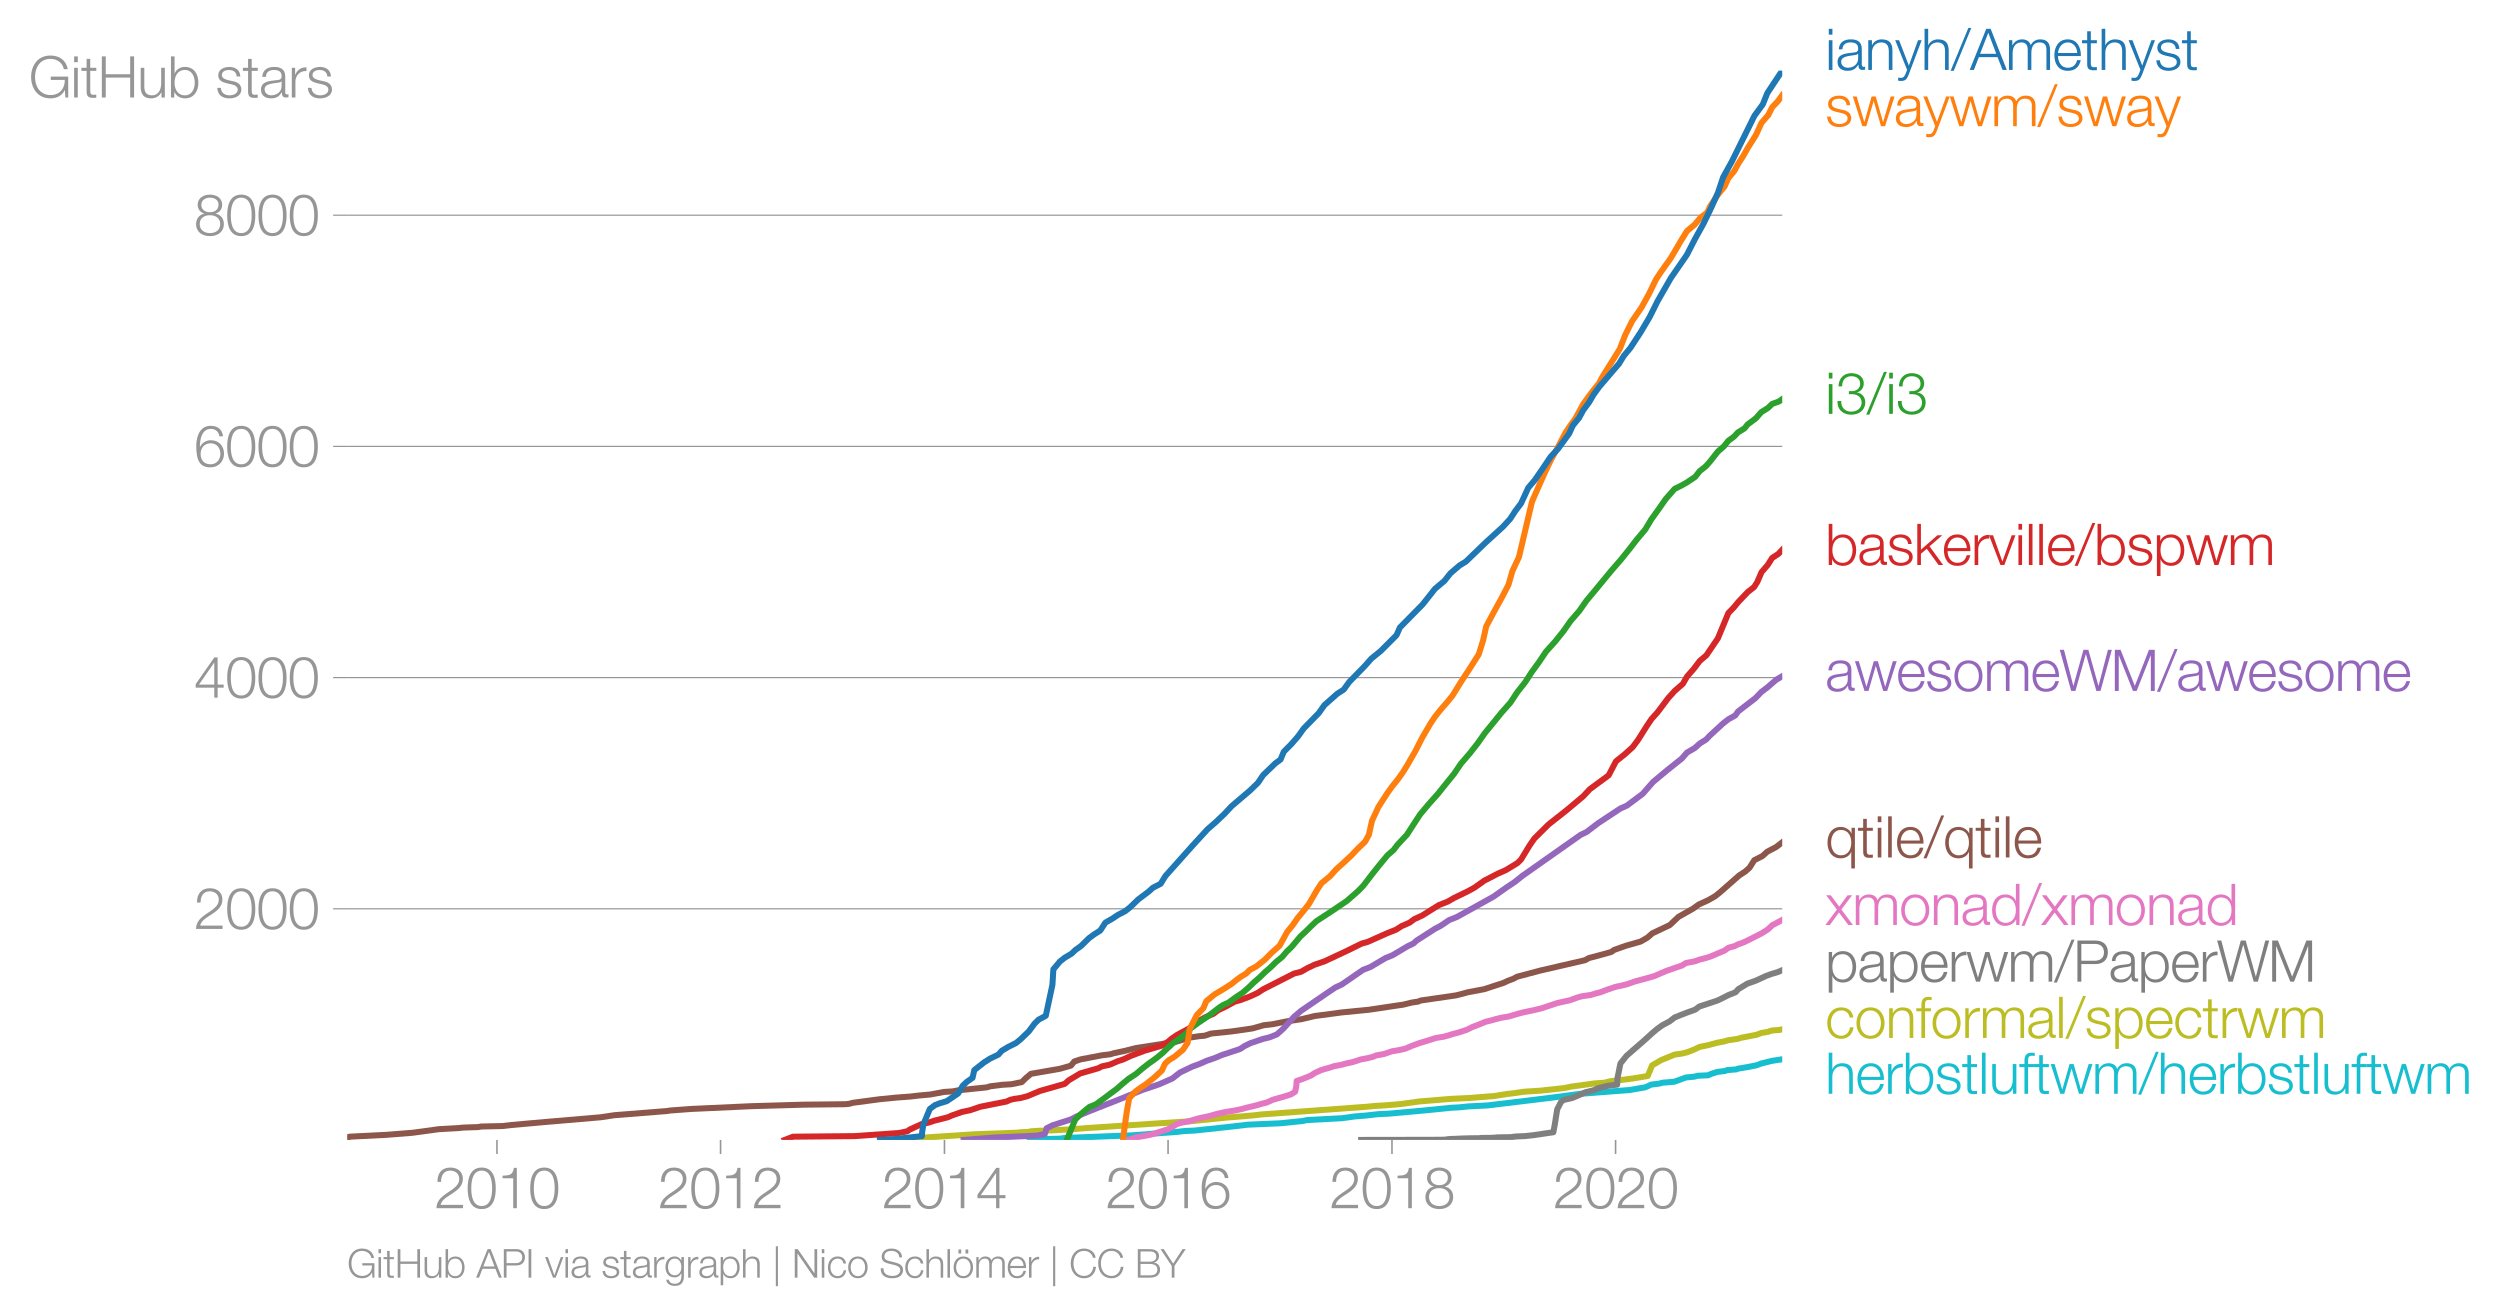 <svg height="436.306" viewBox="0 0 622.135 327.23" width="829.513" xmlns="http://www.w3.org/2000/svg" xmlns:xlink="http://www.w3.org/1999/xlink"><defs><style>*{stroke-linecap:butt;stroke-linejoin:round}</style></defs><g id="figure_1"><path d="M0 327.23h622.135V0H0z" style="fill:none" id="patch_1"/><g id="axes_1"><path d="M86.396 283.674h357.12V17.562H86.396z" style="fill:none" id="patch_2"/><g id="matplotlib.axis_1"><g id="xtick_1"><g id="line2d_1"><defs><path d="M0 0v3.5" id="m64cceaa1fc" style="stroke:#969696;stroke-width:.4"/></defs><use style="fill:#969696;stroke:#969696;stroke-width:.4" x="123.669" xlink:href="#m64cceaa1fc" y="283.674"/></g><g style="fill:#969696" transform="matrix(.14 0 0 -.14 108.103 300.67)" id="text_1"><defs><path d="M3181 371H691c109 602 909 999 1344 1293 583 378 1127 845 1127 1594 0 832-608 1260-1389 1260-973 0-1453-665-1434-1587h403c-12 659 276 1248 1012 1248 544 0 1004-333 1004-915 0-358-128-595-371-845C1626 1658 262 1331 230 0h2951v371z" id="HelveticaNeue-Light-32" transform="scale(.016)"/><path d="M1779 4179c1024 0 1159-1190 1159-1965 0-780-135-1971-1159-1971S621 1434 621 2214c0 775 134 1965 1158 1965zm0 339C474 4518 218 3258 218 2208 218 1165 474-96 1779-96c1306 0 1562 1261 1562 2310 0 1044-256 2304-1562 2304z" id="HelveticaNeue-Light-30" transform="scale(.016)"/><path d="M621 3328h1184V0h403v4480h-326c-122-826-557-838-1261-864v-288z" id="HelveticaNeue-Light-31" transform="scale(.016)"/></defs><use xlink:href="#HelveticaNeue-Light-32"/><use x="55.6" xlink:href="#HelveticaNeue-Light-30"/><use x="111.2" xlink:href="#HelveticaNeue-Light-31"/><use x="166.8" xlink:href="#HelveticaNeue-Light-30"/></g></g><g id="xtick_2"><use style="fill:#969696;stroke:#969696;stroke-width:.4" x="179.314" xlink:href="#m64cceaa1fc" y="283.674" id="line2d_2"/><g style="fill:#969696" transform="matrix(.14 0 0 -.14 163.747 300.67)" id="text_2"><use xlink:href="#HelveticaNeue-Light-32"/><use x="55.6" xlink:href="#HelveticaNeue-Light-30"/><use x="111.2" xlink:href="#HelveticaNeue-Light-31"/><use x="166.8" xlink:href="#HelveticaNeue-Light-32"/></g></g><g id="xtick_3"><use style="fill:#969696;stroke:#969696;stroke-width:.4" x="235.034" xlink:href="#m64cceaa1fc" y="283.674" id="line2d_3"/><g style="fill:#969696" transform="matrix(.14 0 0 -.14 219.468 300.67)" id="text_3"><defs><path d="M192 1114h2067V0h371v1114h672v339h-672v3027h-364L192 1504v-390zm365 339 1689 2438h13V1453H557z" id="HelveticaNeue-Light-34" transform="scale(.016)"/></defs><use xlink:href="#HelveticaNeue-Light-32"/><use x="55.6" xlink:href="#HelveticaNeue-Light-30"/><use x="111.2" xlink:href="#HelveticaNeue-Light-31"/><use x="166.8" xlink:href="#HelveticaNeue-Light-34"/></g></g><g id="xtick_4"><use style="fill:#969696;stroke:#969696;stroke-width:.4" x="290.678" xlink:href="#m64cceaa1fc" y="283.674" id="line2d_4"/><g style="fill:#969696" transform="matrix(.14 0 0 -.14 275.112 300.67)" id="text_4"><defs><path d="M1856 2579c685 0 1082-531 1082-1184 0-621-436-1152-1076-1152-780 0-1120 519-1120 1152 0 659 410 1184 1114 1184zm1376 768c-96 781-589 1171-1376 1171-1466 0-1600-1702-1600-2233C256 538 736-96 1824-96c883 0 1517 646 1517 1517 0 877-583 1497-1479 1497-505 0-979-300-1190-742h-13c0 813 192 2003 1235 2003 519 0 864-339 935-832h403z" id="HelveticaNeue-Light-36" transform="scale(.016)"/></defs><use xlink:href="#HelveticaNeue-Light-32"/><use x="55.6" xlink:href="#HelveticaNeue-Light-30"/><use x="111.2" xlink:href="#HelveticaNeue-Light-31"/><use x="166.8" xlink:href="#HelveticaNeue-Light-36"/></g></g><g id="xtick_5"><use style="fill:#969696;stroke:#969696;stroke-width:.4" x="346.399" xlink:href="#m64cceaa1fc" y="283.674" id="line2d_5"/><g style="fill:#969696" transform="matrix(.14 0 0 -.14 330.832 300.67)" id="text_5"><defs><path d="M1779 243c-627 0-1139 339-1139 1011 0 660 525 986 1139 973 602 13 1139-326 1139-973 0-684-512-1011-1139-1011zm1357 3155c0 768-698 1120-1363 1120-659 0-1357-352-1357-1120 0-492 262-844 730-985v-13c-551-102-896-563-909-1146C237 352 941-96 1779-96c839 0 1543 448 1543 1350 0 602-340 1031-916 1146v13c455 134 730 499 730 985zm-1357-832c-473-12-960 231-960 832 0 512 467 781 960 781 538 0 954-269 954-781 0-576-461-844-954-832z" id="HelveticaNeue-Light-38" transform="scale(.016)"/></defs><use xlink:href="#HelveticaNeue-Light-32"/><use x="55.6" xlink:href="#HelveticaNeue-Light-30"/><use x="111.2" xlink:href="#HelveticaNeue-Light-31"/><use x="166.8" xlink:href="#HelveticaNeue-Light-38"/></g></g><g id="xtick_6"><use style="fill:#969696;stroke:#969696;stroke-width:.4" x="402.043" xlink:href="#m64cceaa1fc" y="283.674" id="line2d_6"/><g style="fill:#969696" transform="matrix(.14 0 0 -.14 386.477 300.67)" id="text_6"><use xlink:href="#HelveticaNeue-Light-32"/><use x="55.6" xlink:href="#HelveticaNeue-Light-30"/><use x="111.2" xlink:href="#HelveticaNeue-Light-32"/><use x="166.8" xlink:href="#HelveticaNeue-Light-30"/></g></g></g><g id="matplotlib.axis_2"><g id="ytick_1"><path clip-path="url(#p544124824f)" d="M86.396 226.165h357.12" style="fill:none;stroke:#969696;stroke-linecap:square;stroke-width:.3" id="line2d_7"/><g id="line2d_8"><defs><path d="M0 0h-3.5" id="mac211e99d7" style="stroke:#969696;stroke-width:.3"/></defs><use style="fill:#969696;stroke:#969696;stroke-width:.3" x="86.396" xlink:href="#mac211e99d7" y="226.165"/></g><g style="fill:#969696" transform="matrix(.14 0 0 -.14 48.264 231.163)" id="text_7"><use xlink:href="#HelveticaNeue-Light-32"/><use x="55.6" xlink:href="#HelveticaNeue-Light-30"/><use x="111.2" xlink:href="#HelveticaNeue-Light-30"/><use x="166.8" xlink:href="#HelveticaNeue-Light-30"/></g></g><g id="ytick_2"><path clip-path="url(#p544124824f)" d="M86.396 168.627h357.12" style="fill:none;stroke:#969696;stroke-linecap:square;stroke-width:.3" id="line2d_9"/><use style="fill:#969696;stroke:#969696;stroke-width:.3" x="86.396" xlink:href="#mac211e99d7" y="168.627" id="line2d_10"/><g style="fill:#969696" transform="matrix(.14 0 0 -.14 48.264 173.625)" id="text_8"><use xlink:href="#HelveticaNeue-Light-34"/><use x="55.6" xlink:href="#HelveticaNeue-Light-30"/><use x="111.2" xlink:href="#HelveticaNeue-Light-30"/><use x="166.8" xlink:href="#HelveticaNeue-Light-30"/></g></g><g id="ytick_3"><path clip-path="url(#p544124824f)" d="M86.396 111.09h357.12" style="fill:none;stroke:#969696;stroke-linecap:square;stroke-width:.3" id="line2d_11"/><use style="fill:#969696;stroke:#969696;stroke-width:.3" x="86.396" xlink:href="#mac211e99d7" y="111.089" id="line2d_12"/><g style="fill:#969696" transform="matrix(.14 0 0 -.14 48.264 116.088)" id="text_9"><use xlink:href="#HelveticaNeue-Light-36"/><use x="55.6" xlink:href="#HelveticaNeue-Light-30"/><use x="111.2" xlink:href="#HelveticaNeue-Light-30"/><use x="166.8" xlink:href="#HelveticaNeue-Light-30"/></g></g><g id="ytick_4"><path clip-path="url(#p544124824f)" d="M86.396 53.552h357.12" style="fill:none;stroke:#969696;stroke-linecap:square;stroke-width:.3" id="line2d_13"/><use style="fill:#969696;stroke:#969696;stroke-width:.3" x="86.396" xlink:href="#mac211e99d7" y="53.552" id="line2d_14"/><g style="fill:#969696" transform="matrix(.14 0 0 -.14 48.264 58.55)" id="text_10"><use xlink:href="#HelveticaNeue-Light-38"/><use x="55.6" xlink:href="#HelveticaNeue-Light-30"/><use x="111.2" xlink:href="#HelveticaNeue-Light-30"/><use x="166.8" xlink:href="#HelveticaNeue-Light-30"/></g></g><g style="fill:#969696" transform="matrix(.14 0 0 -.14 7.2 24.267)" id="text_11"><defs><path d="M4365 2323H2426v-371h1555c19-966-570-1677-1581-1677-1210 0-1722 1011-1722 2010 0 998 512 2009 1722 2009 870 0 1414-620 1472-1145h435c-166 998-947 1517-1907 1517-1440 0-2157-1133-2157-2381S960-96 2400-96c659 0 1274 275 1581 928h13l57-832h314v2323z" id="HelveticaNeue-Light-47" transform="scale(.016)"/><path d="M390 0h404v3302H390V0zm0 3923h404v647H390v-647z" id="HelveticaNeue-Light-69" transform="scale(.016)"/><path d="M1024 4294H621v-992H45v-339h576V704c-7-563 179-742 717-742 121 0 236 12 358 12v346c-115-13-230-19-346-19-288 19-326 173-326 435v2227h672v339h-672v992z" id="HelveticaNeue-Light-74" transform="scale(.016)"/><path d="M461 0h435v2214h2714V0h435v4570h-435V2586H896v1984H461V0z" id="HelveticaNeue-Light-48" transform="scale(.016)"/><path d="M3059 3302h-403V1568c0-672-301-1325-992-1325-640 0-864 314-883 909v2150H378V1158C378 390 704-96 1536-96c493 0 928 250 1139 691h13V0h371v3302z" id="HelveticaNeue-Light-75" transform="scale(.016)"/><path d="M3027 1651c0-685-313-1408-1081-1408-858 0-1159 723-1159 1408s301 1408 1159 1408c768 0 1081-723 1081-1408zM384 0h371v627h13C954 179 1414-96 1946-96c1004 0 1484 813 1484 1747 0 935-480 1747-1484 1747-493 0-973-249-1146-723h-13v1895H384V0z" id="HelveticaNeue-Light-62" transform="scale(.016)"/><path d="M2765 2336c-26 717-551 1062-1210 1062-582 0-1241-256-1241-928 0-563 396-742 921-883l519-115c364-90 723-218 723-602 0-460-525-627-903-627-537 0-940 282-972 826H198C262 262 787-96 1555-96c615 0 1325 275 1325 992 0 576-480 845-941 915l-537 122c-276 70-685 198-685 557 0 428 422 569 781 569 460 0 844-224 864-723h403z" id="HelveticaNeue-Light-73" transform="scale(.016)"/><path d="M2496 1280c6-646-538-1037-1152-1037-378 0-736 250-736 653 0 646 851 640 1536 762 109 19 288 51 339 147h13v-525zM749 2291c13 538 384 768 883 768 474 0 864-134 864-678 0-365-186-410-518-448-871-103-1773-135-1773-1063 0-665 499-966 1107-966 634 0 922 243 1203 672h13c0-346 64-576 474-576 108 0 172 6 262 26v339c-32-13-83-26-128-26-160 0-237 90-237 243v1754c0 883-633 1062-1216 1062-755 0-1299-332-1337-1107h403z" id="HelveticaNeue-Light-61" transform="scale(.016)"/><path d="M384 0h403v1760c0 685 499 1222 1229 1184v403c-595 26-1043-288-1248-819h-13v774H384V0z" id="HelveticaNeue-Light-72" transform="scale(.016)"/></defs><use xlink:href="#HelveticaNeue-Light-47"/><use x="74.1" xlink:href="#HelveticaNeue-Light-69"/><use x="92.6" xlink:href="#HelveticaNeue-Light-74"/><use x="122.2" xlink:href="#HelveticaNeue-Light-48"/><use x="192.6" xlink:href="#HelveticaNeue-Light-75"/><use x="246.3" xlink:href="#HelveticaNeue-Light-62"/><use x="303.7" xlink:href="#HelveticaNeue-Light-20"/><use x="331.5" xlink:href="#HelveticaNeue-Light-73"/><use x="379.6" xlink:href="#HelveticaNeue-Light-74"/><use x="409.2" xlink:href="#HelveticaNeue-Light-61"/><use x="461.1" xlink:href="#HelveticaNeue-Light-72"/><use x="492.6" xlink:href="#HelveticaNeue-Light-73"/></g></g><path clip-path="url(#p544124824f)" d="m256.332 283.674.22-.087 1.494-.086 5.803-.144 1.092-.172 16.932-.662 6.49-.518 4.448-.316 1.95-.23 2.538-.116 9.626-1.035 3.629-.432 8.084-.345 5.567-.575 1.1-.23 8.723-.46 3.05-.432 2.841-.23 3.092-.346 2.54-.115 6.437-.575 4.546-.432 4.546-.46 2.153-.115 2.158-.23 4.695-.23 15.015-1.813 8.438-1.122 3.188-.23 4.383-.345 4.517-.345 2.43-.432 1.358-.23 1.542-.69 1.954-.23.825-.23 2.882-.231 2.93-1.064 2.06-.202.914-.23 2.577-.115.724-.345 1.525-.49 1.868-.23.625-.23 2.285-.172.312-.173 2.436-.403 2.222-.431 1.185-.46 2.693-.662 2.446-.374h0" style="fill:none;stroke:#17becf;stroke-linecap:square;stroke-width:1.5" id="line2d_15"/><path clip-path="url(#p544124824f)" d="m219.615 283.674.007-.058 3.585-.086 19.33-1.266 10.742-.403.51-.086 2.098-.086.524-.144 1.96-.144 3.8-.115 4.386-.259 4.012-.316 25.414-1.67 8.85-.89 6.99-.576 2.284-.26 26.028-1.898 2.08-.201 2.513-.144 3.748-.317 4.758-.661 7.79-.633 4.774-.23 6.137-.49 2.98-.489 1.564-.172 2.825-.403 3.97-.259 3.26-.345 2.77-.316 1.658-.346 5.873-.805 2.475-.173 1.303-.345 5.443-.662 3.986-.661 1.09-2.647 2.286-1.324 3.301-1.352 1.842-.259 1.172-.287 1.744-.662 1.45-.69 2.395-.518 2.046-.547 1.574-.288 1.071-.316 2.492-.374.808-.259 3.768-.72 1.2-.46 1.67-.287.938-.317 2.056-.172.568-.173h0" style="fill:none;stroke:#bcbd22;stroke-linecap:square;stroke-width:1.5" id="line2d_16"/><path clip-path="url(#p544124824f)" d="m338.727 283.674 17.659-.029 3.385-.029.069-.057.984-.115 1.787-.058 1.086-.057 1.954-.058 2.522-.029.173-.029.225-.028 2.583-.03.978-.057.545-.057 1.788-.029 1.602-.029.728-.115.659-.057 2.058-.087 2.112-.23 1.599-.23 1.492-.23 1.837-.259.36-1.899.603-3.797.98-1.899.66-.46 2.146-.49 2.237-.949.973-.46 2.047-.49.965-.46 1.802-.488 1.087-.23 2.027-.23.018-.49.028-.978.764-3.797 1.513-1.9 2.208-1.927 2.18-1.898 2.094-1.9 1.128-.949 1.316-.949 1.783-.95 1.275-.977 1.483-.605 1.555-.604 2.07-.748 1.032-.777 2.282-.748 2.244-.748 1.375-.661 1.281-.662 1.867-.748.64-.748 2.27-1.38 1.975-.691 1.536-.69 1.1-.519 1.409-.517 1.495-.432 1.063-.46" style="fill:none;stroke:#7f7f7f;stroke-linecap:square;stroke-width:1.5" id="line2d_17"/><g style="fill:#1f77b4" transform="matrix(.14 0 0 -.14 454.23 17.407)" id="text_12"><defs><path d="M378 0h403v1926c13 647 397 1133 1037 1133 652 0 838-429 838-998V0h403v2125c0 787-281 1273-1209 1273-468 0-909-268-1056-665h-13v569H378V0z" id="HelveticaNeue-Light-6e" transform="scale(.016)"/><path d="m1331 13-141-378c-134-307-217-518-576-518-89 0-179 13-275 32v-339c64-26 147-26 307-32 506 0 640 160 871 716l1433 3808h-403L1530 486 442 3302H13L1331 13z" id="HelveticaNeue-Light-79" transform="scale(.016)"/><path d="M378 0h403v1926c13 647 397 1133 1037 1133 652 0 838-429 838-998V0h403v2125c0 787-281 1273-1209 1273-468 0-909-268-1056-665h-13v1837H378V0z" id="HelveticaNeue-Light-68" transform="scale(.016)"/><path d="m262-96 1952 4762h-326L-83-96h345z" id="HelveticaNeue-Light-2f" transform="scale(.016)"/><path d="M-45 0h467l551 1421h2080L3610 0h467L2285 4570h-487L-45 0zm2067 4134 884-2342H1107l915 2342z" id="HelveticaNeue-Light-41" transform="scale(.016)"/><path d="M384 0h403v1843c7 691 288 1216 986 1216 512 0 697-371 691-819V0h403v1869c0 614 199 1190 896 1190 576 0 781-294 781-838V0h403v2240c0 781-371 1158-1094 1158-435 0-851-211-1050-646-121 435-512 646-947 646-525 0-870-256-1082-652h-19v556H384V0z" id="HelveticaNeue-Light-6d" transform="scale(.016)"/><path d="M3162 1542c32 928-391 1856-1453 1856-1050 0-1491-876-1491-1747C218 710 659-96 1709-96c832 0 1267 435 1440 1184h-403c-128-499-448-845-1037-845-775 0-1082 711-1088 1299h2541zM621 1882c64 601 429 1177 1088 1177 653 0 1030-569 1049-1177H621z" id="HelveticaNeue-Light-65" transform="scale(.016)"/></defs><use xlink:href="#HelveticaNeue-Light-69"/><use x="18.5" xlink:href="#HelveticaNeue-Light-61"/><use x="70.4" xlink:href="#HelveticaNeue-Light-6e"/><use x="124.1" xlink:href="#HelveticaNeue-Light-79"/><use x="170.4" xlink:href="#HelveticaNeue-Light-68"/><use x="224.1" xlink:href="#HelveticaNeue-Light-2f"/><use x="257.4" xlink:href="#HelveticaNeue-Light-41"/><use x="320.4" xlink:href="#HelveticaNeue-Light-6d"/><use x="403.7" xlink:href="#HelveticaNeue-Light-65"/><use x="455.6" xlink:href="#HelveticaNeue-Light-74"/><use x="485.2" xlink:href="#HelveticaNeue-Light-68"/><use x="538.9" xlink:href="#HelveticaNeue-Light-79"/><use x="585.2" xlink:href="#HelveticaNeue-Light-73"/><use x="633.3" xlink:href="#HelveticaNeue-Light-74"/></g><g style="fill:#ff7f0e" transform="matrix(.14 0 0 -.14 454.23 31.407)" id="text_13"><defs><path d="M1114 0h441l807 2778h12L3187 0h442l1062 3302h-429L3418 474h-13l-807 2828h-454L1338 474h-13L480 3302H51L1114 0z" id="HelveticaNeue-Light-77" transform="scale(.016)"/></defs><use xlink:href="#HelveticaNeue-Light-73"/><use x="48.1" xlink:href="#HelveticaNeue-Light-77"/><use x="122.2" xlink:href="#HelveticaNeue-Light-61"/><use x="174.1" xlink:href="#HelveticaNeue-Light-79"/><use x="220.4" xlink:href="#HelveticaNeue-Light-77"/><use x="294.5" xlink:href="#HelveticaNeue-Light-6d"/><use x="377.8" xlink:href="#HelveticaNeue-Light-2f"/><use x="411.1" xlink:href="#HelveticaNeue-Light-73"/><use x="459.2" xlink:href="#HelveticaNeue-Light-77"/><use x="533.3" xlink:href="#HelveticaNeue-Light-61"/><use x="585.2" xlink:href="#HelveticaNeue-Light-79"/></g><g style="fill:#2ca02c" transform="matrix(.14 0 0 -.14 454.23 102.985)" id="text_14"><defs><path d="M211 1427C147 467 813-96 1741-96c825 0 1542 486 1542 1363 0 589-339 1011-921 1107v13c480 115 755 506 755 992 0 794-685 1139-1389 1139-870 0-1408-627-1414-1472h403c-13 666 345 1133 1017 1133 538 0 980-256 980-845 0-563-493-819-909-812h-339v-340h339c595 0 1075-313 1075-947 0-640-557-992-1146-992-723 0-1145 474-1120 1184H211z" id="HelveticaNeue-Light-33" transform="scale(.016)"/></defs><use xlink:href="#HelveticaNeue-Light-69"/><use x="18.5" xlink:href="#HelveticaNeue-Light-33"/><use x="74.1" xlink:href="#HelveticaNeue-Light-2f"/><use x="107.4" xlink:href="#HelveticaNeue-Light-69"/><use x="125.9" xlink:href="#HelveticaNeue-Light-33"/></g><g style="fill:#d62728" transform="matrix(.14 0 0 -.14 454.23 140.604)" id="text_15"><defs><path d="M384 0h403v1254l653 544L2746 0h505L1747 2080l1408 1222h-537L787 1702v2868H384V0z" id="HelveticaNeue-Light-6b" transform="scale(.016)"/><path d="M1286 0h429l1235 3302h-416L1510 403h-12L461 3302H13L1286 0z" id="HelveticaNeue-Light-76" transform="scale(.016)"/><path d="M390 0h404v4570H390V0z" id="HelveticaNeue-Light-6c" transform="scale(.016)"/><path d="M3027 1651c0-685-313-1408-1081-1408-858 0-1159 723-1159 1408 0 749 269 1408 1159 1408 768 0 1081-723 1081-1408zM384-1222h403V627h13C973 154 1453-96 1946-96c1004 0 1484 813 1484 1747 0 935-480 1747-1484 1747-532 0-992-275-1178-723h-13v627H384v-4524z" id="HelveticaNeue-Light-70" transform="scale(.016)"/></defs><use xlink:href="#HelveticaNeue-Light-62"/><use x="57.4" xlink:href="#HelveticaNeue-Light-61"/><use x="109.3" xlink:href="#HelveticaNeue-Light-73"/><use x="157.4" xlink:href="#HelveticaNeue-Light-6b"/><use x="207.4" xlink:href="#HelveticaNeue-Light-65"/><use x="259.3" xlink:href="#HelveticaNeue-Light-72"/><use x="290.8" xlink:href="#HelveticaNeue-Light-76"/><use x="337.1" xlink:href="#HelveticaNeue-Light-69"/><use x="355.6" xlink:href="#HelveticaNeue-Light-6c"/><use x="374.1" xlink:href="#HelveticaNeue-Light-6c"/><use x="392.6" xlink:href="#HelveticaNeue-Light-65"/><use x="444.5" xlink:href="#HelveticaNeue-Light-2f"/><use x="477.8" xlink:href="#HelveticaNeue-Light-62"/><use x="535.2" xlink:href="#HelveticaNeue-Light-73"/><use x="583.3" xlink:href="#HelveticaNeue-Light-70"/><use x="640.7" xlink:href="#HelveticaNeue-Light-77"/><use x="714.8" xlink:href="#HelveticaNeue-Light-6d"/></g><g style="fill:#9467bd" transform="matrix(.14 0 0 -.14 454.23 171.944)" id="text_16"><defs><path d="M1779 3398c-1011 0-1561-800-1561-1747S768-96 1779-96s1562 800 1562 1747-551 1747-1562 1747zm0-339c775 0 1159-704 1159-1408S2554 243 1779 243c-774 0-1158 704-1158 1408s384 1408 1158 1408z" id="HelveticaNeue-Light-6f" transform="scale(.016)"/><path d="M1267 0h474l1152 4090h13L4064 0h461l1261 4570h-436L4307 570h-13L3174 4570h-544L1517 570h-13L467 4570H0L1267 0z" id="HelveticaNeue-Light-57" transform="scale(.016)"/><path d="M448 0h435v3949h13L2464 0h410l1561 3949h13V0h435v4570h-640L2669 563 1088 4570H448V0z" id="HelveticaNeue-Light-4d" transform="scale(.016)"/></defs><use xlink:href="#HelveticaNeue-Light-61"/><use x="51.9" xlink:href="#HelveticaNeue-Light-77"/><use x="126" xlink:href="#HelveticaNeue-Light-65"/><use x="177.9" xlink:href="#HelveticaNeue-Light-73"/><use x="226" xlink:href="#HelveticaNeue-Light-6f"/><use x="281.6" xlink:href="#HelveticaNeue-Light-6d"/><use x="364.9" xlink:href="#HelveticaNeue-Light-65"/><use x="416.8" xlink:href="#HelveticaNeue-Light-57"/><use x="507.5" xlink:href="#HelveticaNeue-Light-4d"/><use x="590.8" xlink:href="#HelveticaNeue-Light-2f"/><use x="624.1" xlink:href="#HelveticaNeue-Light-61"/><use x="676" xlink:href="#HelveticaNeue-Light-77"/><use x="750.1" xlink:href="#HelveticaNeue-Light-65"/><use x="802" xlink:href="#HelveticaNeue-Light-73"/><use x="850.1" xlink:href="#HelveticaNeue-Light-6f"/><use x="905.7" xlink:href="#HelveticaNeue-Light-6d"/><use x="989" xlink:href="#HelveticaNeue-Light-65"/></g><g style="fill:#8c564b" transform="matrix(.14 0 0 -.14 454.23 213.39)" id="text_17"><defs><path d="M646 1651c0 685 314 1408 1082 1408 858 0 1158-723 1158-1408S2586 243 1728 243C960 243 646 966 646 1651zm2644 1651h-372v-627h-12c-173 429-698 723-1178 723-1005 0-1485-812-1485-1747C243 717 723-96 1728-96c493 0 973 250 1146 723h12v-1849h404v4524z" id="HelveticaNeue-Light-71" transform="scale(.016)"/></defs><use xlink:href="#HelveticaNeue-Light-71"/><use x="57.4" xlink:href="#HelveticaNeue-Light-74"/><use x="87" xlink:href="#HelveticaNeue-Light-69"/><use x="105.5" xlink:href="#HelveticaNeue-Light-6c"/><use x="124" xlink:href="#HelveticaNeue-Light-65"/><use x="175.9" xlink:href="#HelveticaNeue-Light-2f"/><use x="209.2" xlink:href="#HelveticaNeue-Light-71"/><use x="266.6" xlink:href="#HelveticaNeue-Light-74"/><use x="296.2" xlink:href="#HelveticaNeue-Light-69"/><use x="314.7" xlink:href="#HelveticaNeue-Light-6c"/><use x="333.2" xlink:href="#HelveticaNeue-Light-65"/></g><g style="fill:#e377c2" transform="matrix(.14 0 0 -.14 454.23 230.195)" id="text_18"><defs><path d="M6 0h500l1017 1389L2560 0h512L1786 1722l1190 1580h-506l-921-1254-941 1254H102l1184-1587L6 0z" id="HelveticaNeue-Light-78" transform="scale(.016)"/><path d="M646 1651c0 685 314 1408 1082 1408 858 0 1158-723 1158-1408S2586 243 1728 243C960 243 646 966 646 1651zm2644 2919h-404V2675h-12c-173 474-653 723-1146 723-1005 0-1485-812-1485-1747C243 717 723-96 1728-96c480 0 1005 294 1178 723h12V0h372v4570z" id="HelveticaNeue-Light-64" transform="scale(.016)"/></defs><use xlink:href="#HelveticaNeue-Light-78"/><use x="48.1" xlink:href="#HelveticaNeue-Light-6d"/><use x="131.4" xlink:href="#HelveticaNeue-Light-6f"/><use x="187" xlink:href="#HelveticaNeue-Light-6e"/><use x="240.7" xlink:href="#HelveticaNeue-Light-61"/><use x="292.6" xlink:href="#HelveticaNeue-Light-64"/><use x="350" xlink:href="#HelveticaNeue-Light-2f"/><use x="383.3" xlink:href="#HelveticaNeue-Light-78"/><use x="431.4" xlink:href="#HelveticaNeue-Light-6d"/><use x="514.7" xlink:href="#HelveticaNeue-Light-6f"/><use x="570.3" xlink:href="#HelveticaNeue-Light-6e"/><use x="624" xlink:href="#HelveticaNeue-Light-61"/><use x="675.9" xlink:href="#HelveticaNeue-Light-64"/></g><g style="fill:#7f7f7f" transform="matrix(.14 0 0 -.14 454.23 244.3)" id="text_19"><defs><path d="M461 0h435v1958h1594c819 0 1356 480 1356 1306s-537 1306-1356 1306H461V0zm435 4198h1498c601 0 1017-307 1017-934s-416-934-1017-934H896v1868z" id="HelveticaNeue-Light-50" transform="scale(.016)"/></defs><use xlink:href="#HelveticaNeue-Light-70"/><use x="57.4" xlink:href="#HelveticaNeue-Light-61"/><use x="109.3" xlink:href="#HelveticaNeue-Light-70"/><use x="166.7" xlink:href="#HelveticaNeue-Light-65"/><use x="218.6" xlink:href="#HelveticaNeue-Light-72"/><use x="250.1" xlink:href="#HelveticaNeue-Light-77"/><use x="324.2" xlink:href="#HelveticaNeue-Light-6d"/><use x="407.5" xlink:href="#HelveticaNeue-Light-2f"/><use x="440.8" xlink:href="#HelveticaNeue-Light-50"/><use x="503.8" xlink:href="#HelveticaNeue-Light-61"/><use x="555.7" xlink:href="#HelveticaNeue-Light-70"/><use x="613.1" xlink:href="#HelveticaNeue-Light-65"/><use x="665" xlink:href="#HelveticaNeue-Light-72"/><use x="696.5" xlink:href="#HelveticaNeue-Light-57"/><use x="787.2" xlink:href="#HelveticaNeue-Light-4d"/></g><g style="fill:#bcbd22" transform="matrix(.14 0 0 -.14 454.23 258.3)" id="text_20"><defs><path d="M3117 2266c-90 755-634 1132-1338 1132-1011 0-1561-800-1561-1747S768-96 1779-96c736 0 1255 486 1363 1280h-403c-51-550-461-941-960-941-774 0-1158 704-1158 1408s384 1408 1158 1408c525 0 826-301 935-793h403z" id="HelveticaNeue-Light-63" transform="scale(.016)"/><path d="M1658 3302h-653v288c6 359-7 640 441 640 96 0 186-12 295-32v346c-128 19-224 26-339 26-647 0-807-397-800-967v-301H38v-339h564V0h403v2963h653v339z" id="HelveticaNeue-Light-66" transform="scale(.016)"/></defs><use xlink:href="#HelveticaNeue-Light-63"/><use x="51.9" xlink:href="#HelveticaNeue-Light-6f"/><use x="107.5" xlink:href="#HelveticaNeue-Light-6e"/><use x="161.2" xlink:href="#HelveticaNeue-Light-66"/><use x="187.1" xlink:href="#HelveticaNeue-Light-6f"/><use x="242.7" xlink:href="#HelveticaNeue-Light-72"/><use x="274.2" xlink:href="#HelveticaNeue-Light-6d"/><use x="357.5" xlink:href="#HelveticaNeue-Light-61"/><use x="409.4" xlink:href="#HelveticaNeue-Light-6c"/><use x="427.9" xlink:href="#HelveticaNeue-Light-2f"/><use x="461.2" xlink:href="#HelveticaNeue-Light-73"/><use x="509.3" xlink:href="#HelveticaNeue-Light-70"/><use x="566.7" xlink:href="#HelveticaNeue-Light-65"/><use x="618.6" xlink:href="#HelveticaNeue-Light-63"/><use x="670.5" xlink:href="#HelveticaNeue-Light-74"/><use x="700.1" xlink:href="#HelveticaNeue-Light-72"/><use x="731.6" xlink:href="#HelveticaNeue-Light-77"/><use x="805.7" xlink:href="#HelveticaNeue-Light-6d"/></g><g style="fill:#17becf" transform="matrix(.14 0 0 -.14 454.23 272.195)" id="text_21"><use xlink:href="#HelveticaNeue-Light-68"/><use x="53.7" xlink:href="#HelveticaNeue-Light-65"/><use x="105.6" xlink:href="#HelveticaNeue-Light-72"/><use x="137.1" xlink:href="#HelveticaNeue-Light-62"/><use x="194.5" xlink:href="#HelveticaNeue-Light-73"/><use x="242.6" xlink:href="#HelveticaNeue-Light-74"/><use x="272.2" xlink:href="#HelveticaNeue-Light-6c"/><use x="290.7" xlink:href="#HelveticaNeue-Light-75"/><use x="344.4" xlink:href="#HelveticaNeue-Light-66"/><use x="370.3" xlink:href="#HelveticaNeue-Light-74"/><use x="399.9" xlink:href="#HelveticaNeue-Light-77"/><use x="474" xlink:href="#HelveticaNeue-Light-6d"/><use x="557.3" xlink:href="#HelveticaNeue-Light-2f"/><use x="590.6" xlink:href="#HelveticaNeue-Light-68"/><use x="644.3" xlink:href="#HelveticaNeue-Light-65"/><use x="696.2" xlink:href="#HelveticaNeue-Light-72"/><use x="727.7" xlink:href="#HelveticaNeue-Light-62"/><use x="785.1" xlink:href="#HelveticaNeue-Light-73"/><use x="833.2" xlink:href="#HelveticaNeue-Light-74"/><use x="862.8" xlink:href="#HelveticaNeue-Light-6c"/><use x="881.3" xlink:href="#HelveticaNeue-Light-75"/><use x="935" xlink:href="#HelveticaNeue-Light-66"/><use x="960.9" xlink:href="#HelveticaNeue-Light-74"/><use x="990.5" xlink:href="#HelveticaNeue-Light-77"/><use x="1064.6" xlink:href="#HelveticaNeue-Light-6d"/></g><g style="fill:#969696" transform="matrix(.097 0 0 -.097 86.396 317.95)" id="text_22"><defs><path d="M493 0h435v4570H493V0z" id="HelveticaNeue-Light-49" transform="scale(.016)"/><path d="M1709 378c-743 0-1088 646-1088 1312 0 684 320 1369 1088 1369 761 0 1062-723 1062-1369 0-672-365-1312-1062-1312zm1465 2924h-403v-569h-13c-160 365-569 665-1049 665-954 0-1491-755-1491-1664C218 794 653 38 1709 38c473 0 864 276 1049 679h13V269c0-807-320-1248-1062-1248-448 0-877 173-967 659H339c58-704 711-998 1370-998 1081 0 1459 601 1465 1587v3033z" id="HelveticaNeue-Light-67" transform="scale(.016)"/><path d="M544-1370h339v6400H544v-6400z" id="HelveticaNeue-Light-7c" transform="scale(.016)"/><path d="M454 0h436v3866h12L3565 0h486v4570h-435V704h-13L941 4570H454V0z" id="HelveticaNeue-Light-4e" transform="scale(.016)"/><path d="M230 1504C179 390 973-96 2054-96c1620 0 1748 992 1748 1306 0 748-538 1030-1184 1203l-1114 275c-371 90-691 269-691 698 0 678 550 908 1145 908 647 0 1223-352 1248-1049h436c6 934-788 1421-1690 1421-1286 0-1574-839-1574-1287 0-710 492-966 1030-1101l1018-249c422-103 940-307 940-826 0-665-729-928-1209-928-832 0-1511 288-1491 1229H230z" id="HelveticaNeue-Light-53" transform="scale(.016)"/><path d="M1779 3398c-1011 0-1561-800-1561-1747S768-96 1779-96s1562 800 1562 1747-551 1747-1562 1747zm0-339c775 0 1159-704 1159-1408S2554 243 1779 243c-774 0-1158 704-1158 1408s384 1408 1158 1408zm787 813v646h-435v-646h435zm-1132 0v646H998v-646h436z" id="HelveticaNeue-Light-f6" transform="scale(.016)"/><path d="M4237 3187c-115 960-973 1479-1837 1479-1440 0-2157-1133-2157-2381S960-96 2400-96c1069 0 1779 717 1901 1837h-435c-84-813-621-1466-1466-1466-1210 0-1722 1011-1722 2010 0 998 512 2009 1722 2009 666 0 1248-403 1402-1107h435z" id="HelveticaNeue-Light-43" transform="scale(.016)"/><path d="M896 2195h1498c761 0 1203-301 1203-883 0-730-557-947-1203-941H896v1824zM461 0h1933c1484 0 1638 864 1638 1299 0 595-378 1037-966 1114v13c473 102 793 544 793 1024 0 851-697 1120-1465 1120H461V0zm435 4198h1498c678 0 1030-288 1030-857 0-429-333-775-1030-775H896v1632z" id="HelveticaNeue-Light-42" transform="scale(.016)"/><path d="M1734 0h436v1882l1804 2688h-518L1958 2253 454 4570H-64l1798-2688V0z" id="HelveticaNeue-Light-59" transform="scale(.016)"/></defs><use xlink:href="#HelveticaNeue-Light-47"/><use x="74.1" xlink:href="#HelveticaNeue-Light-69"/><use x="92.6" xlink:href="#HelveticaNeue-Light-74"/><use x="122.2" xlink:href="#HelveticaNeue-Light-48"/><use x="192.6" xlink:href="#HelveticaNeue-Light-75"/><use x="246.3" xlink:href="#HelveticaNeue-Light-62"/><use x="303.7" xlink:href="#HelveticaNeue-Light-20"/><use x="331.5" xlink:href="#HelveticaNeue-Light-41"/><use x="394.5" xlink:href="#HelveticaNeue-Light-50"/><use x="457.5" xlink:href="#HelveticaNeue-Light-49"/><use x="479.7" xlink:href="#HelveticaNeue-Light-20"/><use x="507.5" xlink:href="#HelveticaNeue-Light-76"/><use x="553.8" xlink:href="#HelveticaNeue-Light-69"/><use x="572.3" xlink:href="#HelveticaNeue-Light-61"/><use x="624.2" xlink:href="#HelveticaNeue-Light-20"/><use x="652" xlink:href="#HelveticaNeue-Light-73"/><use x="700.1" xlink:href="#HelveticaNeue-Light-74"/><use x="729.7" xlink:href="#HelveticaNeue-Light-61"/><use x="781.6" xlink:href="#HelveticaNeue-Light-72"/><use x="813.1" xlink:href="#HelveticaNeue-Light-67"/><use x="868.7" xlink:href="#HelveticaNeue-Light-72"/><use x="900.2" xlink:href="#HelveticaNeue-Light-61"/><use x="952.1" xlink:href="#HelveticaNeue-Light-70"/><use x="1009.5" xlink:href="#HelveticaNeue-Light-68"/><use x="1063.2" xlink:href="#HelveticaNeue-Light-20"/><use x="1091" xlink:href="#HelveticaNeue-Light-7c"/><use x="1113.2" xlink:href="#HelveticaNeue-Light-20"/><use x="1141" xlink:href="#HelveticaNeue-Light-4e"/><use x="1211.4" xlink:href="#HelveticaNeue-Light-69"/><use x="1229.9" xlink:href="#HelveticaNeue-Light-63"/><use x="1281.8" xlink:href="#HelveticaNeue-Light-6f"/><use x="1337.4" xlink:href="#HelveticaNeue-Light-20"/><use x="1365.2" xlink:href="#HelveticaNeue-Light-53"/><use x="1428.2" xlink:href="#HelveticaNeue-Light-63"/><use x="1480.1" xlink:href="#HelveticaNeue-Light-68"/><use x="1533.8" xlink:href="#HelveticaNeue-Light-6c"/><use x="1552.3" xlink:href="#HelveticaNeue-Light-f6"/><use x="1607.9" xlink:href="#HelveticaNeue-Light-6d"/><use x="1691.2" xlink:href="#HelveticaNeue-Light-65"/><use x="1743.1" xlink:href="#HelveticaNeue-Light-72"/><use x="1774.6" xlink:href="#HelveticaNeue-Light-20"/><use x="1802.4" xlink:href="#HelveticaNeue-Light-7c"/><use x="1824.6" xlink:href="#HelveticaNeue-Light-20"/><use x="1852.4" xlink:href="#HelveticaNeue-Light-43"/><use x="1922.8" xlink:href="#HelveticaNeue-Light-43"/><use x="1993.2" xlink:href="#HelveticaNeue-Light-20"/><use x="2021" xlink:href="#HelveticaNeue-Light-42"/><use x="2087.7" xlink:href="#HelveticaNeue-Light-59"/></g><path clip-path="url(#p544124824f)" d="m280.678 283.674 2.107-.662 1.912-.316 1.742-.346 2.076-.661 2.13-.662 2.28-1.323 1.094-.317 1.807-.345 2.272-.69 1.438-.317 1.622-.345 1.026-.317 1.413-.345 1.431-.316 2.21-.346 1.646-.345 1.256-.345 1.343-.316 1.395-.346 1.02-.316 1.375-.345 1.446-.662 1.184-.345 1.265-.346 2.105-.661 1.037-.662.274-1.352.098-1.323 1.91-.662 1.63-.69 1.023-.662 1.449-.662 1.027-.316 1.26-.346 1.01-.345 1.862-.345 1.105-.316 1.657-.346 2.009-.661 1.678-.317 1.369-.345.815-.345 1.901-.346 1.944-.661 1.829-.317 1.536-.345 1.542-.662 1.855-.69 2.176-.662 2.088-.661 1.93-.317 1.25-.345 1.08-.345 1.335-.346 2.024-.661 1.326-.662 1.721-.662 1.682-.69 1.309-.317 1.204-.345 1.28-.316 2.004-.345 2.233-.662 1.294-.345 1.637-.346 1.48-.316 1.446-.345 1.964-.662 1.995-.662 1.55-.345 1.582-.345 1.804-.662 1.108-.316 1.11-.173 1.21-.172.97-.317 1.376-.345 1.803-.69 1.982-.662 1.502-.317 1.377-.345 1.883-.662 1.256-.345 1.304-.345 1.119-.317 1.205-.345 1.507-.661 1.571-.662 1.953-.69 1.814-.605 1.012-.633 2.223-.431 1.18-.432 1.492-.374 1.197-.374 1.822-.776 1.676-.69.979-.72 1.596-.432.807-.431 1.335-.46 1.012-.49 1.731-.863 1.743-.891 1.6-1.007 1.093-1.036 1.257-.662 1.224-.661" style="fill:none;stroke:#e377c2;stroke-linecap:square;stroke-width:1.5" id="line2d_18"/><path clip-path="url(#p544124824f)" d="m86.396 283.674.406-.748.183-.058 9.164-.46 6.551-.518 6.538-.892 4.656-.259 1.493-.144 3.54-.115.845-.143 5.253-.116 2.186-.258 8.431-.748 13.83-1.18 3.449-.518 13.094-1.035.591-.116 5.414-.402 15.01-.69 13.054-.375 10.282-.115.901-.086.952-.26 6.662-.89 4.077-.404 3.507-.259 2.187-.259 2.856-.258 3.394-.633 2.18-.144 1.363-.26 7.17-.747.805-.259 2.997-.374 2.267-.144 2.574-.518 1.06-1.035 1.245-1.036 7.256-1.266 2.69-.777.848-1.035 1.58-.518 5.265-1.007 2.13-.259.807-.259 2.464-.518 3.12-.777 9.887-1.553 3.314-1.007 2.383-.374 1.537-.144 1.495-.518 5.004-.517 3.7-.518 1.691-.26 2.712-.776 2.236-.259 3.73-.748 3.528-.518 3.239-.776 6.707-.892 6.743-.662 6.73-1.007 1.795-.259 2.104-.518 1.684-.259.604-.259 8.879-1.294 2.923-.777 3.987-.748 3.162-1.036 1.626-.517 1.079-.518 1.386-.518.96-.518 5.73-1.525 11.195-2.589.905-.518 3.77-1.007 1.816-.517.737-.518 2.927-1.036 3.65-1.036 1.728-1.007 1.17-1.035 4.369-2.072 2.16-2.042 3.673-2.072 1.388-1.006 2.285-1.036 1.801-1.036 1.28-1.035 4.677-4.114 1.471-.95 1.073-.95 1.216-1.898 2.04-1.036 1.159-1.064 2.199-1.15 1.533-1.18h0" style="fill:none;stroke:#8c564b;stroke-linecap:square;stroke-width:1.5" id="line2d_19"/><path clip-path="url(#p544124824f)" d="m239.808 283.674 7.687-.604 10.431-.46 2.066-.375.47-1.467 1.429-.72 4.575-1.466 1.447-.748 3.478-1.439 7.452-2.934 5.354-2.187 4.24-1.438 3.332-1.467 1.871-1.468 3.052-1.467 1.947-.719 1.6-.72 2.154-.747 1.717-.72 4.46-1.467 1.135-.748 1.465-.719 3.143-1.064 1.572-.374 1.888-.748 1.625-1.467 2.627-2.906 1.714-1.467 6.399-4.373 2.182-1.467 1.56-.72 5.304-3.653 1.852-.72 3.748-2.215 1.774-.719 2.465-1.467 1.2-.72 1.501-.719.828-.748 4.574-2.934 1.382-.72 2.131-1.438 1.89-.748 9.155-5.092 3.133-2.215 2.2-1.467 1.787-1.439 14.545-10.241 1.493-.72 2.872-2.186 5.528-3.654 1.625-.719 3.926-2.934 2.564-2.935 3.519-2.934 3.673-2.935 1.272-1.467 1.927-1.122 1.282-1.15 1.533-.95.886-.95 3.286-3.02 1.386-1.093 1.714-.95.679-.978 4.304-3.308 1.562-1.611 1.39-1.036 2.227-1.927 1.504-.892h0" style="fill:none;stroke:#9467bd;stroke-linecap:square;stroke-width:1.5" id="line2d_20"/><path clip-path="url(#p544124824f)" d="m195.271 283.674 2.087-.806 15.4-.144 10.93-.776 2.11-.432.598-.431 2.892-1.324 1.924-.431 1.25-.432 3.403-.863.978-.431 2.53-.892 2.047-.432 2.541-.863 6.506-1.295.94-.431 1.016-.23 1.577-.23 1.648-.432 3.172-1.323 6.159-1.755.947-.863 2.872-1.726 4.586-1.324.81-.431 1.968-.432 2.004-.863 1.326-.431 1.915-.892 3.436-1.295 4.391-1.294 1.377-.892 1.027-.863 1.325-.892 3.234-1.755 2.143-1.726 1.548-.863 2.074-.892 1.11-.863 1.815-.863 2.38-1.295 1.597-.46 2.259-.863 1.87-.863 1.292-.863 7.74-3.942 1.78-.46 1.49-.863 1.803-.863 2.513-.863 5.658-2.647 3.554-1.755 1.528-.431 4.838-2.158 2.255-.892 1.326-.863 2.03-.892 1.163-.863 1.95-.892 4.15-2.589 2.247-.892 1.476-.863 3.566-1.726 1.6-.892 2.439-1.726 3.398-1.755 1.95-.863 2.887-1.755.896-.892 2.117-3.48 1.214-1.755 3.517-3.482 4.45-3.51 4.154-3.48 1.634-1.755 4.717-3.481 1.811-3.481 2.195-1.755 1.942-1.755 1.302-1.726 2.211-3.51 1.18-1.755 1.54-1.726 2.642-3.51 1.584-1.755 2.07-1.812 1.031-1.813 1.7-1.927 1.446-1.928 1.655-1.41 2.87-4.228 2.614-6.3 1.327-1.353 1.13-1.38 2.381-2.504 1.584-1.237.764-1.237 1.079-2.474 1.514-1.755 1.11-1.755 1.54-1.007.947-1.007h0" style="fill:none;stroke:#d62728;stroke-linecap:square;stroke-width:1.5" id="line2d_21"/><path clip-path="url(#p544124824f)" d="m265.48 283.674 2.088-5.064 1.286-1.265 1.5-1.266.786-.633 1.587-.633 1.724-1.266 1.684-1.266 1.713-1.266 1.445-1.265 1.522-1.266 1.928-1.266 1.48-1.266 1.613-1.266 1.782-1.266 1.564-1.265 1.313-1.266 1.357-1.266 1.85-1.266 1.587-1.266 1.106-1.266 1.732-1.265 1.88-1.266 1.724-1.266 1.636-1.266.953-.633 1.384-.633 1.737-1.266 1.874-1.265 1.456-1.266 1.3-1.266 1.453-1.266 1.292-1.266 1.45-1.265 1.287-1.266 1.545-1.266 1.058-1.266 1.32-1.266 2.116-2.531 1.364-1.266 1.274-1.266 1.334-1.266 1.929-1.266 1.936-1.266 1.874-1.265 1.866-1.266 1.454-1.266 1.433-1.266 1.216-1.266 1.94-2.531 2.004-2.532 2.098-2.532 1.47-1.266.955-1.265 1.173-1.266 1.192-1.266 1.636-2.532 1.654-2.531 2.12-2.532 2.264-2.532 2.028-2.531 2.05-2.532 1.718-2.532 2.18-2.531 1.987-2.532 1.78-2.532 2.077-2.531 2.043-2.532 2.245-2.532 1.663-2.531 2.002-2.532 1.637-2.532 1.842-2.531 1.7-2.532 2.28-2.532 2.028-2.531 1.782-2.532 2.185-2.532 1.773-2.531 2.12-2.532 2.085-2.532 2.092-2.531 2.203-2.532 2.046-2.532 1.958-2.531 2.134-2.532 1.515-2.532 1.826-2.531 1.76-2.532 2.231-2.532 1.585-.776 1.434-.806 2.101-1.41 1.12-1.438 1.538-1.208 1.058-1.209 1.898-2.416 1.548-1.352 1.074-1.352 1.411-1.036 1.001-1.064 1.602-.979.781-.978 2.048-1.525 1.365-1.553 1.626-1.007 1.09-1.036 1.625-.575.855-.604" style="fill:none;stroke:#2ca02c;stroke-linecap:square;stroke-width:1.5" id="line2d_22"/><path clip-path="url(#p544124824f)" d="m279.437 283.674.946-6.905.62-3.452 1.598-1.726 1.167-.863 1.318-.863 2.167-1.726 1.885-1.727.8-1.726.938-.863 1.422-.863 2.082-1.726 1.163-1.726.524-3.452 1.757-3.453 1.65-1.726.713-1.726 2.124-1.726 1.458-.863 1.404-.863 1.328-.863 1.071-.863 1.157-.863 1.423-.863.842-.864 1.626-.863 2.159-1.726 1.71-1.726 1.95-1.726 1.893-3.452 1.418-1.726 1.192-1.726 1.426-1.727 1.353-1.726 1.998-3.452 1.13-1.726 2.11-1.726 1.551-1.726 1.915-1.727 1.853-1.726 1.642-1.726 1.802-1.726.94-1.726.76-3.452 1.61-3.453 2.224-3.452 1.25-1.726 1.387-1.726 1.233-1.726 1.06-1.726 1.991-3.453 1.762-3.452 2.019-3.452 1.145-1.726 1.37-1.726 1.512-1.727 1.444-1.754 2.135-3.453 2.263-3.452 2.186-3.452 1.069-3.453.762-3.452 1.836-3.452 1.902-3.452 1.805-3.453.987-3.452 1.622-3.452 1.622-6.905 1.63-6.904 1.512-3.452 1.549-3.481 1.644-3.453 1.897-3.452 1.812-3.452 1.19-1.726 1.231-1.727 1.861-3.452 1.231-1.726 1.288-1.726 1.414-1.726.917-1.726 2.17-3.453 2.133-3.452 1.347-3.452 1.71-3.452 1.194-1.727 1.18-1.726 1.896-3.452 1.667-3.452 1.136-1.726 1.213-1.726 1.24-1.727 1.05-1.754 1.496-2.56 1.6-2.59 1.894-1.582 1.318-1.583 1.851-1.467.667-1.467 1.947-2.935 1.66-2.042.923-2.043 1.507-1.812.981-1.813 1.259-1.956 1.119-1.985 1.974-3.107 1.45-3.136 1.663-1.927.994-1.957 1.393-1.467 1.089-1.496" style="fill:none;stroke:#ff7f0e;stroke-linecap:square;stroke-width:1.5" id="line2d_23"/><path clip-path="url(#p544124824f)" d="m218.967 283.674 3.241-.173 2.769-.288 4.454-.489.043-.978.312-1.927 1.608-3.855 1.273-.95 1.27-.489 1.65-.489 2.847-1.927 1.147-1.928 1.039-.978 1.4-.978.435-1.928 2.455-1.927 1.495-.95 2.057-.978.826-.95 1.62-.977 1.915-.95 1.2-.978 1.995-1.927 1.437-1.928.984-.978 1.811-.978 1.65-7.71.24-3.855 1.612-1.928 1.241-.978 1.652-.978 1.002-.95 1.38-.977 1.964-1.928 1.289-.95 1.54-.977 1.264-1.957 1.672-.95 1.475-.977 1.828-.95 1.218-.978 1.997-1.927 2.6-1.957 1.042-.949 1.918-.978 1.184-1.928 6.883-7.71 3.561-3.883 2.196-1.928 2.024-1.927 1.802-1.928 4.562-3.884 1.994-1.927 1.3-1.928 3.01-2.905 1.326-.979.796-1.927 1.912-1.928 1.664-1.927 1.378-1.928 3.768-3.855 1.383-1.956 3.249-2.877 1.545-.978 1.397-1.928 3.798-3.883 1.706-1.928 2.368-1.927 3.885-3.884.85-1.928 5.695-5.782 3.044-3.855 2.33-1.956 1.537-1.928 2.252-1.928 1.552-.949 5.023-4.833 4.226-3.855 1.793-1.956 1.254-1.928 1.449-1.927 1.779-3.855 1.633-1.928 2.639-3.855 1.306-1.956 1.798-1.928 2.816-3.855.881-1.956 1.575-1.928 1.05-1.927 1.424-1.928 1.151-1.956 1.398-1.927 4.946-5.783 1.167-1.927 1.606-1.928 2.55-3.884 2.283-3.855 1.934-3.884 3.316-5.782 2.68-3.884 1.33-1.927 1.974-3.855 2.135-3.856 1.885-3.883 1.734-3.855 1.304-3.884 2.142-3.855 5.642-11.421 2.07-2.82 1.135-2.82 3.703-5.58h0" style="fill:none;stroke:#1f77b4;stroke-linecap:square;stroke-width:1.5" id="line2d_24"/></g></g><defs><clipPath id="p544124824f"><path d="M86.396 17.562h357.12v266.112H86.396z"/></clipPath></defs></svg>